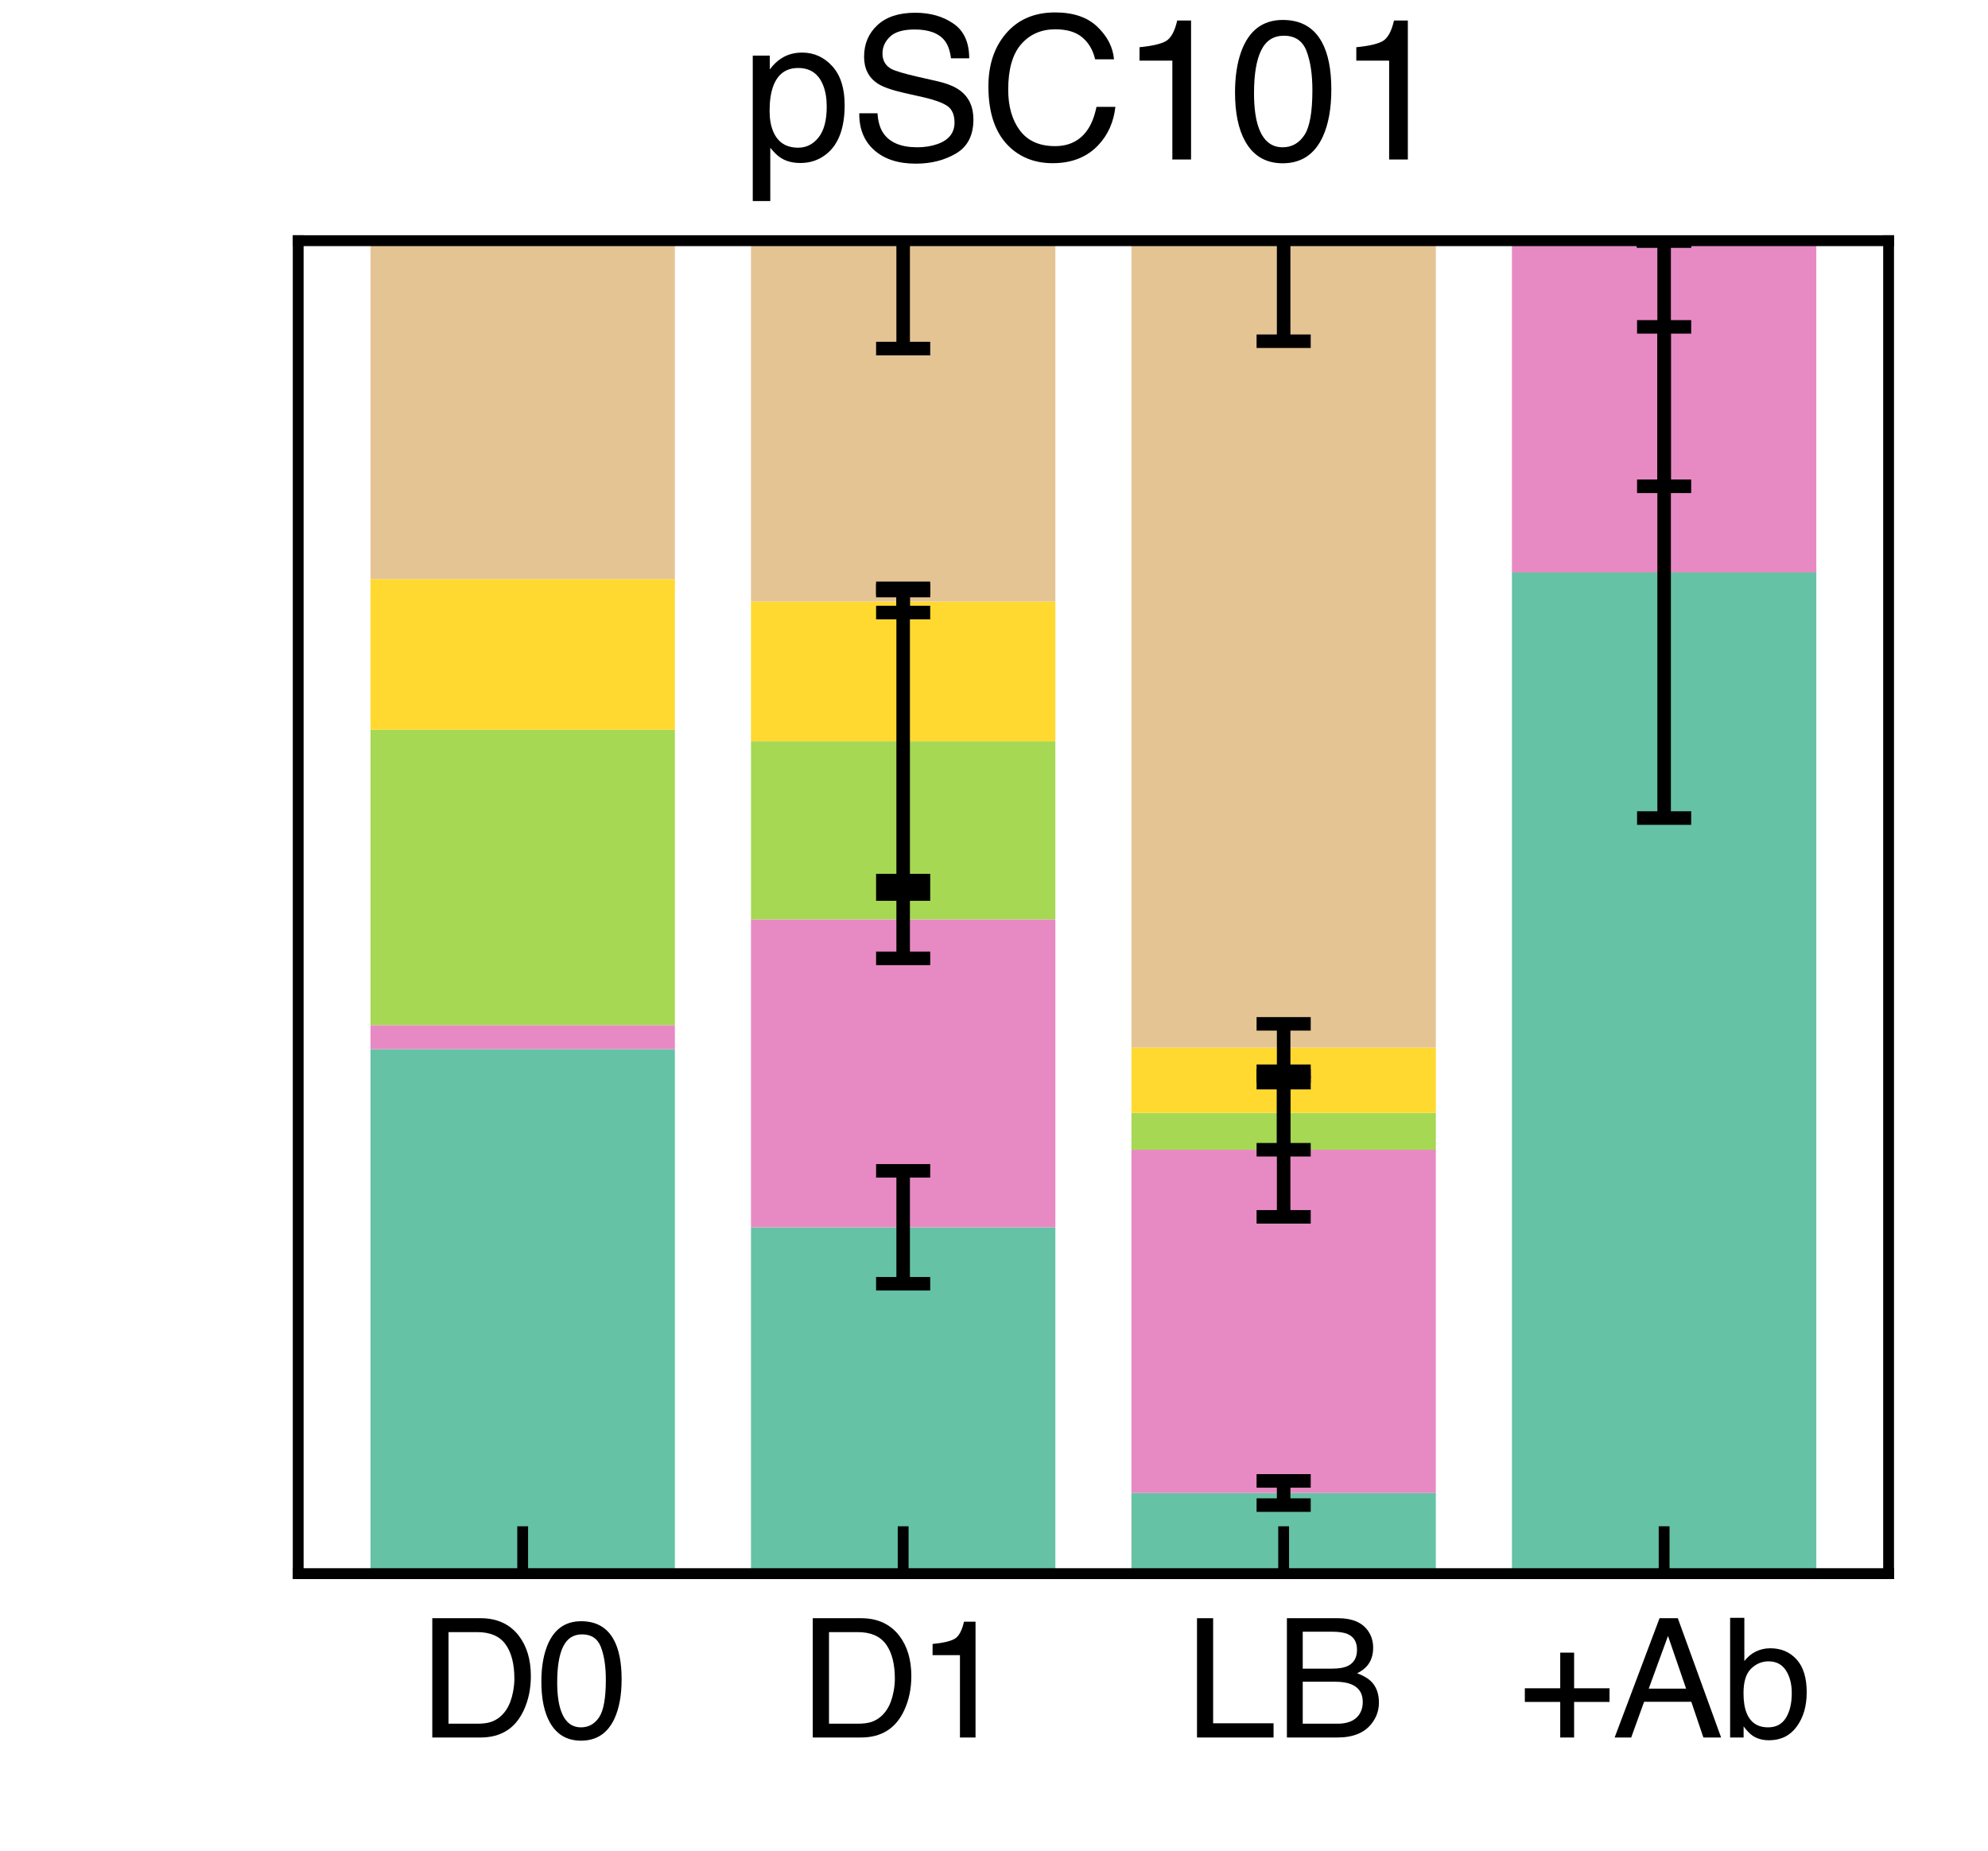 <?xml version="1.0" encoding="utf-8" standalone="no"?>
<!DOCTYPE svg PUBLIC "-//W3C//DTD SVG 1.1//EN"
  "http://www.w3.org/Graphics/SVG/1.1/DTD/svg11.dtd">
<svg xmlns:xlink="http://www.w3.org/1999/xlink" width="146.88pt" height="136.8pt" viewBox="0 0 146.88 136.8" xmlns="http://www.w3.org/2000/svg" version="1.1">
 <defs>
  <style type="text/css">*{stroke-linejoin: round; stroke-linecap: butt}</style>
 </defs>
 <g id="figure_1">
  <g id="patch_1">
   <path d="M 0 136.8 
L 146.88 136.8 
L 146.88 0 
L 0 0 
z
" style="fill: #ffffff"/>
  </g>
  <g id="axes_1">
   <g id="patch_2">
    <path d="M 22.032 116.28 
L 139.536 116.28 
L 139.536 17.784 
L 22.032 17.784 
z
" style="fill: #ffffff"/>
   </g>
   <g id="patch_3">
    <path d="M 27.373 116.28 
L 49.862 116.28 
L 49.862 77.525 
L 27.373 77.525 
z
" clip-path="url(#p2e6b8e0e81)" style="fill: #66c2a5"/>
   </g>
   <g id="patch_4">
    <path d="M 55.484 116.28 
L 77.973 116.28 
L 77.973 90.688 
L 55.484 90.688 
z
" clip-path="url(#p2e6b8e0e81)" style="fill: #66c2a5"/>
   </g>
   <g id="patch_5">
    <path d="M 83.595 116.28 
L 106.084 116.28 
L 106.084 110.321 
L 83.595 110.321 
z
" clip-path="url(#p2e6b8e0e81)" style="fill: #66c2a5"/>
   </g>
   <g id="patch_6">
    <path d="M 111.706 116.28 
L 134.195 116.28 
L 134.195 42.301 
L 111.706 42.301 
z
" clip-path="url(#p2e6b8e0e81)" style="fill: #66c2a5"/>
   </g>
   <g id="patch_7">
    <path d="M 27.373 77.525 
L 49.862 77.525 
L 49.862 75.75 
L 27.373 75.75 
z
" clip-path="url(#p2e6b8e0e81)" style="fill: #e78ac3"/>
   </g>
   <g id="patch_8">
    <path d="M 55.484 90.688 
L 77.973 90.688 
L 77.973 67.941 
L 55.484 67.941 
z
" clip-path="url(#p2e6b8e0e81)" style="fill: #e78ac3"/>
   </g>
   <g id="patch_9">
    <path d="M 83.595 110.321 
L 106.084 110.321 
L 106.084 84.957 
L 83.595 84.957 
z
" clip-path="url(#p2e6b8e0e81)" style="fill: #e78ac3"/>
   </g>
   <g id="patch_10">
    <path d="M 111.706 42.301 
L 134.195 42.301 
L 134.195 17.785 
L 111.706 17.785 
z
" clip-path="url(#p2e6b8e0e81)" style="fill: #e78ac3"/>
   </g>
   <g id="patch_11">
    <path d="M 27.373 75.75 
L 49.862 75.75 
L 49.862 53.917 
L 27.373 53.917 
z
" clip-path="url(#p2e6b8e0e81)" style="fill: #a6d854"/>
   </g>
   <g id="patch_12">
    <path d="M 55.484 67.941 
L 77.973 67.941 
L 77.973 54.768 
L 55.484 54.768 
z
" clip-path="url(#p2e6b8e0e81)" style="fill: #a6d854"/>
   </g>
   <g id="patch_13">
    <path d="M 83.595 84.957 
L 106.084 84.957 
L 106.084 82.232 
L 83.595 82.232 
z
" clip-path="url(#p2e6b8e0e81)" style="fill: #a6d854"/>
   </g>
   <g id="patch_14">
    <path d="M 111.706 17.785 
L 134.195 17.785 
L 134.195 17.785 
L 111.706 17.785 
z
" clip-path="url(#p2e6b8e0e81)" style="fill: #a6d854"/>
   </g>
   <g id="patch_15">
    <path d="M 27.373 53.917 
L 49.862 53.917 
L 49.862 42.792 
L 27.373 42.792 
z
" clip-path="url(#p2e6b8e0e81)" style="fill: #ffd92f"/>
   </g>
   <g id="patch_16">
    <path d="M 55.484 54.768 
L 77.973 54.768 
L 77.973 44.45 
L 55.484 44.45 
z
" clip-path="url(#p2e6b8e0e81)" style="fill: #ffd92f"/>
   </g>
   <g id="patch_17">
    <path d="M 83.595 82.232 
L 106.084 82.232 
L 106.084 77.408 
L 83.595 77.408 
z
" clip-path="url(#p2e6b8e0e81)" style="fill: #ffd92f"/>
   </g>
   <g id="patch_18">
    <path d="M 111.706 17.785 
L 134.195 17.785 
L 134.195 17.785 
L 111.706 17.785 
z
" clip-path="url(#p2e6b8e0e81)" style="fill: #ffd92f"/>
   </g>
   <g id="patch_19">
    <path d="M 27.373 42.792 
L 49.862 42.792 
L 49.862 17.784 
L 27.373 17.784 
z
" clip-path="url(#p2e6b8e0e81)" style="fill: #e5c494"/>
   </g>
   <g id="patch_20">
    <path d="M 55.484 44.45 
L 77.973 44.45 
L 77.973 17.967 
L 55.484 17.967 
z
" clip-path="url(#p2e6b8e0e81)" style="fill: #e5c494"/>
   </g>
   <g id="patch_21">
    <path d="M 83.595 77.408 
L 106.084 77.408 
L 106.084 17.784 
L 83.595 17.784 
z
" clip-path="url(#p2e6b8e0e81)" style="fill: #e5c494"/>
   </g>
   <g id="patch_22">
    <path d="M 111.706 17.785 
L 134.195 17.785 
L 134.195 17.785 
L 111.706 17.785 
z
" clip-path="url(#p2e6b8e0e81)" style="fill: #e5c494"/>
   </g>
   <g id="matplotlib.axis_1">
    <g id="xtick_1">
     <g id="line2d_1">
      <defs>
       <path id="m12fe2f6521" d="M 0 0 
L 0 -3.5 
" style="stroke: #000000; stroke-width: 0.8"/>
      </defs>
      <g>
       <use xlink:href="#m12fe2f6521" x="38.617" y="116.28" style="stroke: #000000; stroke-width: 0.8"/>
      </g>
     </g>
     <g id="text_1">
      <!-- D0 -->
      <g transform="translate(30.948 128.388) scale(0.12 -0.12)">
       <defs>
        <path id="Helvetica-44" d="M 2250 531 
Q 2566 531 2769 597 
Q 3131 719 3363 1066 
Q 3547 1344 3628 1778 
Q 3675 2038 3675 2259 
Q 3675 3113 3336 3584 
Q 2997 4056 2244 4056 
L 1141 4056 
L 1141 531 
L 2250 531 
z
M 516 4591 
L 2375 4591 
Q 3322 4591 3844 3919 
Q 4309 3313 4309 2366 
Q 4309 1634 4034 1044 
Q 3550 0 2369 0 
L 516 0 
L 516 4591 
z
" transform="scale(0.016)"/>
        <path id="Helvetica-30" d="M 1731 4475 
Q 2600 4475 2988 3759 
Q 3288 3206 3288 2244 
Q 3288 1331 3016 734 
Q 2622 -122 1728 -122 
Q 922 -122 528 578 
Q 200 1163 200 2147 
Q 200 2909 397 3456 
Q 766 4475 1731 4475 
z
M 1725 391 
Q 2163 391 2422 778 
Q 2681 1166 2681 2222 
Q 2681 2984 2493 3476 
Q 2306 3969 1766 3969 
Q 1269 3969 1039 3501 
Q 809 3034 809 2125 
Q 809 1441 956 1025 
Q 1181 391 1725 391 
z
" transform="scale(0.016)"/>
       </defs>
       <use xlink:href="#Helvetica-44"/>
       <use xlink:href="#Helvetica-30" x="72.217"/>
      </g>
     </g>
    </g>
    <g id="xtick_2">
     <g id="line2d_2">
      <g>
       <use xlink:href="#m12fe2f6521" x="66.728" y="116.28" style="stroke: #000000; stroke-width: 0.8"/>
      </g>
     </g>
     <g id="text_2">
      <!-- D1 -->
      <g transform="translate(59.059 128.388) scale(0.12 -0.12)">
       <defs>
        <path id="Helvetica-31" d="M 613 3169 
L 613 3600 
Q 1222 3659 1462 3798 
Q 1703 3938 1822 4456 
L 2266 4456 
L 2266 0 
L 1666 0 
L 1666 3169 
L 613 3169 
z
" transform="scale(0.016)"/>
       </defs>
       <use xlink:href="#Helvetica-44"/>
       <use xlink:href="#Helvetica-31" x="72.217"/>
      </g>
     </g>
    </g>
    <g id="xtick_3">
     <g id="line2d_3">
      <g>
       <use xlink:href="#m12fe2f6521" x="94.84" y="116.28" style="stroke: #000000; stroke-width: 0.8"/>
      </g>
     </g>
     <g id="text_3">
      <!-- LB -->
      <g transform="translate(87.501 128.388) scale(0.12 -0.12)">
       <defs>
        <path id="Helvetica-4c" d="M 488 4591 
L 1109 4591 
L 1109 547 
L 3434 547 
L 3434 0 
L 488 0 
L 488 4591 
z
" transform="scale(0.016)"/>
        <path id="Helvetica-42" d="M 2213 2650 
Q 2606 2650 2825 2759 
Q 3169 2931 3169 3378 
Q 3169 3828 2803 3984 
Q 2597 4072 2191 4072 
L 1081 4072 
L 1081 2650 
L 2213 2650 
z
M 2422 531 
Q 2994 531 3238 863 
Q 3391 1072 3391 1369 
Q 3391 1869 2944 2050 
Q 2706 2147 2316 2147 
L 1081 2147 
L 1081 531 
L 2422 531 
z
M 472 4591 
L 2444 4591 
Q 3250 4591 3591 4109 
Q 3791 3825 3791 3453 
Q 3791 3019 3544 2741 
Q 3416 2594 3175 2472 
Q 3528 2338 3703 2169 
Q 4013 1869 4013 1341 
Q 4013 897 3734 538 
Q 3319 0 2413 0 
L 472 0 
L 472 4591 
z
" transform="scale(0.016)"/>
       </defs>
       <use xlink:href="#Helvetica-4c"/>
       <use xlink:href="#Helvetica-42" x="55.615"/>
      </g>
     </g>
    </g>
    <g id="xtick_4">
     <g id="line2d_4">
      <g>
       <use xlink:href="#m12fe2f6521" x="122.951" y="116.28" style="stroke: #000000; stroke-width: 0.8"/>
      </g>
     </g>
     <g id="text_4">
      <!-- +Ab -->
      <g transform="translate(112.107 128.388) scale(0.12 -0.12)">
       <defs>
        <path id="Helvetica-2b" d="M 288 1369 
L 288 1894 
L 1650 1894 
L 1650 3266 
L 2184 3266 
L 2184 1894 
L 3547 1894 
L 3547 1369 
L 2184 1369 
L 2184 0 
L 1650 0 
L 1650 1369 
L 288 1369 
z
" transform="scale(0.016)"/>
        <path id="Helvetica-41" d="M 2844 1881 
L 2147 3909 
L 1406 1881 
L 2844 1881 
z
M 1822 4591 
L 2525 4591 
L 4191 0 
L 3509 0 
L 3044 1375 
L 1228 1375 
L 731 0 
L 94 0 
L 1822 4591 
z
" transform="scale(0.016)"/>
        <path id="Helvetica-62" d="M 369 4606 
L 916 4606 
L 916 2941 
Q 1100 3181 1356 3307 
Q 1613 3434 1913 3434 
Q 2538 3434 2927 3004 
Q 3316 2575 3316 1738 
Q 3316 944 2931 419 
Q 2547 -106 1866 -106 
Q 1484 -106 1222 78 
Q 1066 188 888 428 
L 888 0 
L 369 0 
L 369 4606 
z
M 1831 391 
Q 2288 391 2514 753 
Q 2741 1116 2741 1709 
Q 2741 2238 2514 2584 
Q 2288 2931 1847 2931 
Q 1463 2931 1173 2647 
Q 884 2363 884 1709 
Q 884 1238 1003 944 
Q 1225 391 1831 391 
z
" transform="scale(0.016)"/>
       </defs>
       <use xlink:href="#Helvetica-2b"/>
       <use xlink:href="#Helvetica-41" x="58.398"/>
       <use xlink:href="#Helvetica-62" x="125.098"/>
      </g>
     </g>
    </g>
   </g>
   <g id="matplotlib.axis_2"/>
   <g id="LineCollection_1">
    <path clip-path="url(#p2e6b8e0e81)" style="fill: none; stroke: #000000"/>
    <path d="M 66.728 94.86 
L 66.728 86.517 
" clip-path="url(#p2e6b8e0e81)" style="fill: none; stroke: #000000"/>
    <path d="M 94.84 111.215 
L 94.84 109.427 
" clip-path="url(#p2e6b8e0e81)" style="fill: none; stroke: #000000"/>
    <path d="M 122.951 60.448 
L 122.951 24.154 
" clip-path="url(#p2e6b8e0e81)" style="fill: none; stroke: #000000"/>
   </g>
   <g id="line2d_5">
    <defs>
     <path id="m35a6e22801" d="M 2 0 
L -2 -0 
" style="stroke: #000000"/>
    </defs>
    <g clip-path="url(#p2e6b8e0e81)">
     <use xlink:href="#m35a6e22801" x="66.728" y="94.86" style="stroke: #000000"/>
     <use xlink:href="#m35a6e22801" x="94.84" y="111.215" style="stroke: #000000"/>
     <use xlink:href="#m35a6e22801" x="122.951" y="60.448" style="stroke: #000000"/>
    </g>
   </g>
   <g id="line2d_6">
    <g clip-path="url(#p2e6b8e0e81)">
     <use xlink:href="#m35a6e22801" x="66.728" y="86.517" style="stroke: #000000"/>
     <use xlink:href="#m35a6e22801" x="94.84" y="109.427" style="stroke: #000000"/>
     <use xlink:href="#m35a6e22801" x="122.951" y="24.154" style="stroke: #000000"/>
    </g>
   </g>
   <g id="LineCollection_2">
    <path clip-path="url(#p2e6b8e0e81)" style="fill: none; stroke: #000000"/>
    <path d="M 66.728 70.816 
L 66.728 65.067 
" clip-path="url(#p2e6b8e0e81)" style="fill: none; stroke: #000000"/>
    <path d="M 94.84 89.917 
L 94.84 79.998 
" clip-path="url(#p2e6b8e0e81)" style="fill: none; stroke: #000000"/>
    <path d="M 122.951 35.933 
L 122.951 -0.362 
" clip-path="url(#p2e6b8e0e81)" style="fill: none; stroke: #000000"/>
   </g>
   <g id="line2d_7">
    <g clip-path="url(#p2e6b8e0e81)">
     <use xlink:href="#m35a6e22801" x="66.728" y="70.816" style="stroke: #000000"/>
     <use xlink:href="#m35a6e22801" x="94.84" y="89.917" style="stroke: #000000"/>
     <use xlink:href="#m35a6e22801" x="122.951" y="35.933" style="stroke: #000000"/>
    </g>
   </g>
   <g id="line2d_8">
    <g clip-path="url(#p2e6b8e0e81)">
     <use xlink:href="#m35a6e22801" x="66.728" y="65.067" style="stroke: #000000"/>
     <use xlink:href="#m35a6e22801" x="94.84" y="79.998" style="stroke: #000000"/>
     <use xlink:href="#m35a6e22801" x="122.951" y="-0.362" style="stroke: #000000"/>
    </g>
   </g>
   <g id="LineCollection_3">
    <path clip-path="url(#p2e6b8e0e81)" style="fill: none; stroke: #000000"/>
    <path d="M 66.728 66.062 
L 66.728 43.475 
" clip-path="url(#p2e6b8e0e81)" style="fill: none; stroke: #000000"/>
    <path d="M 94.84 84.957 
L 94.84 79.507 
" clip-path="url(#p2e6b8e0e81)" style="fill: none; stroke: #000000"/>
    <path d="M 122.951 17.785 
L 122.951 17.785 
" clip-path="url(#p2e6b8e0e81)" style="fill: none; stroke: #000000"/>
   </g>
   <g id="line2d_9">
    <g clip-path="url(#p2e6b8e0e81)">
     <use xlink:href="#m35a6e22801" x="66.728" y="66.062" style="stroke: #000000"/>
     <use xlink:href="#m35a6e22801" x="94.84" y="84.957" style="stroke: #000000"/>
     <use xlink:href="#m35a6e22801" x="122.951" y="17.785" style="stroke: #000000"/>
    </g>
   </g>
   <g id="line2d_10">
    <g clip-path="url(#p2e6b8e0e81)">
     <use xlink:href="#m35a6e22801" x="66.728" y="43.475" style="stroke: #000000"/>
     <use xlink:href="#m35a6e22801" x="94.84" y="79.507" style="stroke: #000000"/>
     <use xlink:href="#m35a6e22801" x="122.951" y="17.785" style="stroke: #000000"/>
    </g>
   </g>
   <g id="LineCollection_4">
    <path clip-path="url(#p2e6b8e0e81)" style="fill: none; stroke: #000000"/>
    <path d="M 66.728 45.263 
L 66.728 43.637 
" clip-path="url(#p2e6b8e0e81)" style="fill: none; stroke: #000000"/>
    <path d="M 94.84 79.159 
L 94.84 75.656 
" clip-path="url(#p2e6b8e0e81)" style="fill: none; stroke: #000000"/>
    <path d="M 122.951 17.785 
L 122.951 17.785 
" clip-path="url(#p2e6b8e0e81)" style="fill: none; stroke: #000000"/>
   </g>
   <g id="line2d_11">
    <g clip-path="url(#p2e6b8e0e81)">
     <use xlink:href="#m35a6e22801" x="66.728" y="45.263" style="stroke: #000000"/>
     <use xlink:href="#m35a6e22801" x="94.84" y="79.159" style="stroke: #000000"/>
     <use xlink:href="#m35a6e22801" x="122.951" y="17.785" style="stroke: #000000"/>
    </g>
   </g>
   <g id="line2d_12">
    <g clip-path="url(#p2e6b8e0e81)">
     <use xlink:href="#m35a6e22801" x="66.728" y="43.637" style="stroke: #000000"/>
     <use xlink:href="#m35a6e22801" x="94.84" y="75.656" style="stroke: #000000"/>
     <use xlink:href="#m35a6e22801" x="122.951" y="17.785" style="stroke: #000000"/>
    </g>
   </g>
   <g id="LineCollection_5">
    <path clip-path="url(#p2e6b8e0e81)" style="fill: none; stroke: #000000"/>
    <path d="M 66.728 25.757 
L 66.728 10.178 
" clip-path="url(#p2e6b8e0e81)" style="fill: none; stroke: #000000"/>
    <path d="M 94.84 25.215 
L 94.84 10.353 
" clip-path="url(#p2e6b8e0e81)" style="fill: none; stroke: #000000"/>
    <path d="M 122.951 17.785 
L 122.951 17.785 
" clip-path="url(#p2e6b8e0e81)" style="fill: none; stroke: #000000"/>
   </g>
   <g id="line2d_13">
    <g clip-path="url(#p2e6b8e0e81)">
     <use xlink:href="#m35a6e22801" x="66.728" y="25.757" style="stroke: #000000"/>
     <use xlink:href="#m35a6e22801" x="94.84" y="25.215" style="stroke: #000000"/>
     <use xlink:href="#m35a6e22801" x="122.951" y="17.785" style="stroke: #000000"/>
    </g>
   </g>
   <g id="line2d_14">
    <g clip-path="url(#p2e6b8e0e81)">
     <use xlink:href="#m35a6e22801" x="66.728" y="10.178" style="stroke: #000000"/>
     <use xlink:href="#m35a6e22801" x="94.84" y="10.353" style="stroke: #000000"/>
     <use xlink:href="#m35a6e22801" x="122.951" y="17.785" style="stroke: #000000"/>
    </g>
   </g>
   <g id="line2d_15">
    <path d="M 38.617 77.525 
L 66.728 90.688 
L 94.84 110.321 
L 122.951 42.301 
" clip-path="url(#p2e6b8e0e81)" style="fill: none"/>
   </g>
   <g id="line2d_16">
    <path d="M 38.617 75.75 
L 66.728 67.941 
L 94.84 84.957 
L 122.951 17.785 
" clip-path="url(#p2e6b8e0e81)" style="fill: none"/>
   </g>
   <g id="line2d_17">
    <path d="M 38.617 53.917 
L 66.728 54.768 
L 94.84 82.232 
L 122.951 17.785 
" clip-path="url(#p2e6b8e0e81)" style="fill: none"/>
   </g>
   <g id="line2d_18">
    <path d="M 38.617 42.792 
L 66.728 44.45 
L 94.84 77.408 
L 122.951 17.785 
" clip-path="url(#p2e6b8e0e81)" style="fill: none"/>
   </g>
   <g id="line2d_19">
    <path d="M 38.617 17.784 
L 66.728 17.967 
L 94.84 17.784 
L 122.951 17.785 
" clip-path="url(#p2e6b8e0e81)" style="fill: none"/>
   </g>
   <g id="patch_23">
    <path d="M 22.032 116.28 
L 22.032 17.784 
" style="fill: none; stroke: #000000; stroke-width: 0.8; stroke-linejoin: miter; stroke-linecap: square"/>
   </g>
   <g id="patch_24">
    <path d="M 139.536 116.28 
L 139.536 17.784 
" style="fill: none; stroke: #000000; stroke-width: 0.8; stroke-linejoin: miter; stroke-linecap: square"/>
   </g>
   <g id="patch_25">
    <path d="M 22.032 116.28 
L 139.536 116.28 
" style="fill: none; stroke: #000000; stroke-width: 0.8; stroke-linejoin: miter; stroke-linecap: square"/>
   </g>
   <g id="patch_26">
    <path d="M 22.032 17.784 
L 139.536 17.784 
" style="fill: none; stroke: #000000; stroke-width: 0.8; stroke-linejoin: miter; stroke-linecap: square"/>
   </g>
   <g id="text_5">
    <!-- pSC101 -->
    <g transform="translate(54.766 11.784) scale(0.144 -0.144)">
     <defs>
      <path id="Helvetica-70" d="M 1825 378 
Q 2219 378 2480 708 
Q 2741 1038 2741 1694 
Q 2741 2094 2625 2381 
Q 2406 2934 1825 2934 
Q 1241 2934 1025 2350 
Q 909 2038 909 1556 
Q 909 1169 1025 897 
Q 1244 378 1825 378 
z
M 369 3331 
L 916 3331 
L 916 2888 
Q 1084 3116 1284 3241 
Q 1569 3428 1953 3428 
Q 2522 3428 2919 2992 
Q 3316 2556 3316 1747 
Q 3316 653 2744 184 
Q 2381 -113 1900 -113 
Q 1522 -113 1266 53 
Q 1116 147 931 375 
L 931 -1334 
L 369 -1334 
L 369 3331 
z
" transform="scale(0.016)"/>
      <path id="Helvetica-53" d="M 894 1481 
Q 916 1091 1078 847 
Q 1388 391 2169 391 
Q 2519 391 2806 491 
Q 3363 684 3363 1184 
Q 3363 1559 3128 1719 
Q 2891 1875 2384 1991 
L 1763 2131 
Q 1153 2269 900 2434 
Q 463 2722 463 3294 
Q 463 3913 891 4309 
Q 1319 4706 2103 4706 
Q 2825 4706 3329 4357 
Q 3834 4009 3834 3244 
L 3250 3244 
Q 3203 3613 3050 3809 
Q 2766 4169 2084 4169 
Q 1534 4169 1293 3937 
Q 1053 3706 1053 3400 
Q 1053 3063 1334 2906 
Q 1519 2806 2169 2656 
L 2813 2509 
Q 3278 2403 3531 2219 
Q 3969 1897 3969 1284 
Q 3969 522 3414 194 
Q 2859 -134 2125 -134 
Q 1269 -134 784 303 
Q 300 738 309 1481 
L 894 1481 
z
M 2150 4716 
L 2150 4716 
z
" transform="scale(0.016)"/>
      <path id="Helvetica-43" d="M 2422 4716 
Q 3294 4716 3775 4256 
Q 4256 3797 4309 3213 
L 3703 3213 
Q 3600 3656 3292 3915 
Q 2984 4175 2428 4175 
Q 1750 4175 1333 3698 
Q 916 3222 916 2238 
Q 916 1431 1292 929 
Q 1669 428 2416 428 
Q 3103 428 3463 956 
Q 3653 1234 3747 1688 
L 4353 1688 
Q 4272 963 3816 472 
Q 3269 -119 2341 -119 
Q 1541 -119 997 366 
Q 281 1006 281 2344 
Q 281 3359 819 4009 
Q 1400 4716 2422 4716 
z
M 2297 4716 
L 2297 4716 
z
" transform="scale(0.016)"/>
     </defs>
     <use xlink:href="#Helvetica-70"/>
     <use xlink:href="#Helvetica-53" x="55.615"/>
     <use xlink:href="#Helvetica-43" x="122.314"/>
     <use xlink:href="#Helvetica-31" x="194.531"/>
     <use xlink:href="#Helvetica-30" x="250.146"/>
     <use xlink:href="#Helvetica-31" x="305.762"/>
    </g>
   </g>
  </g>
 </g>
 <defs>
  <clipPath id="p2e6b8e0e81">
   <rect x="22.032" y="17.784" width="117.504" height="98.496"/>
  </clipPath>
 </defs>
</svg>
